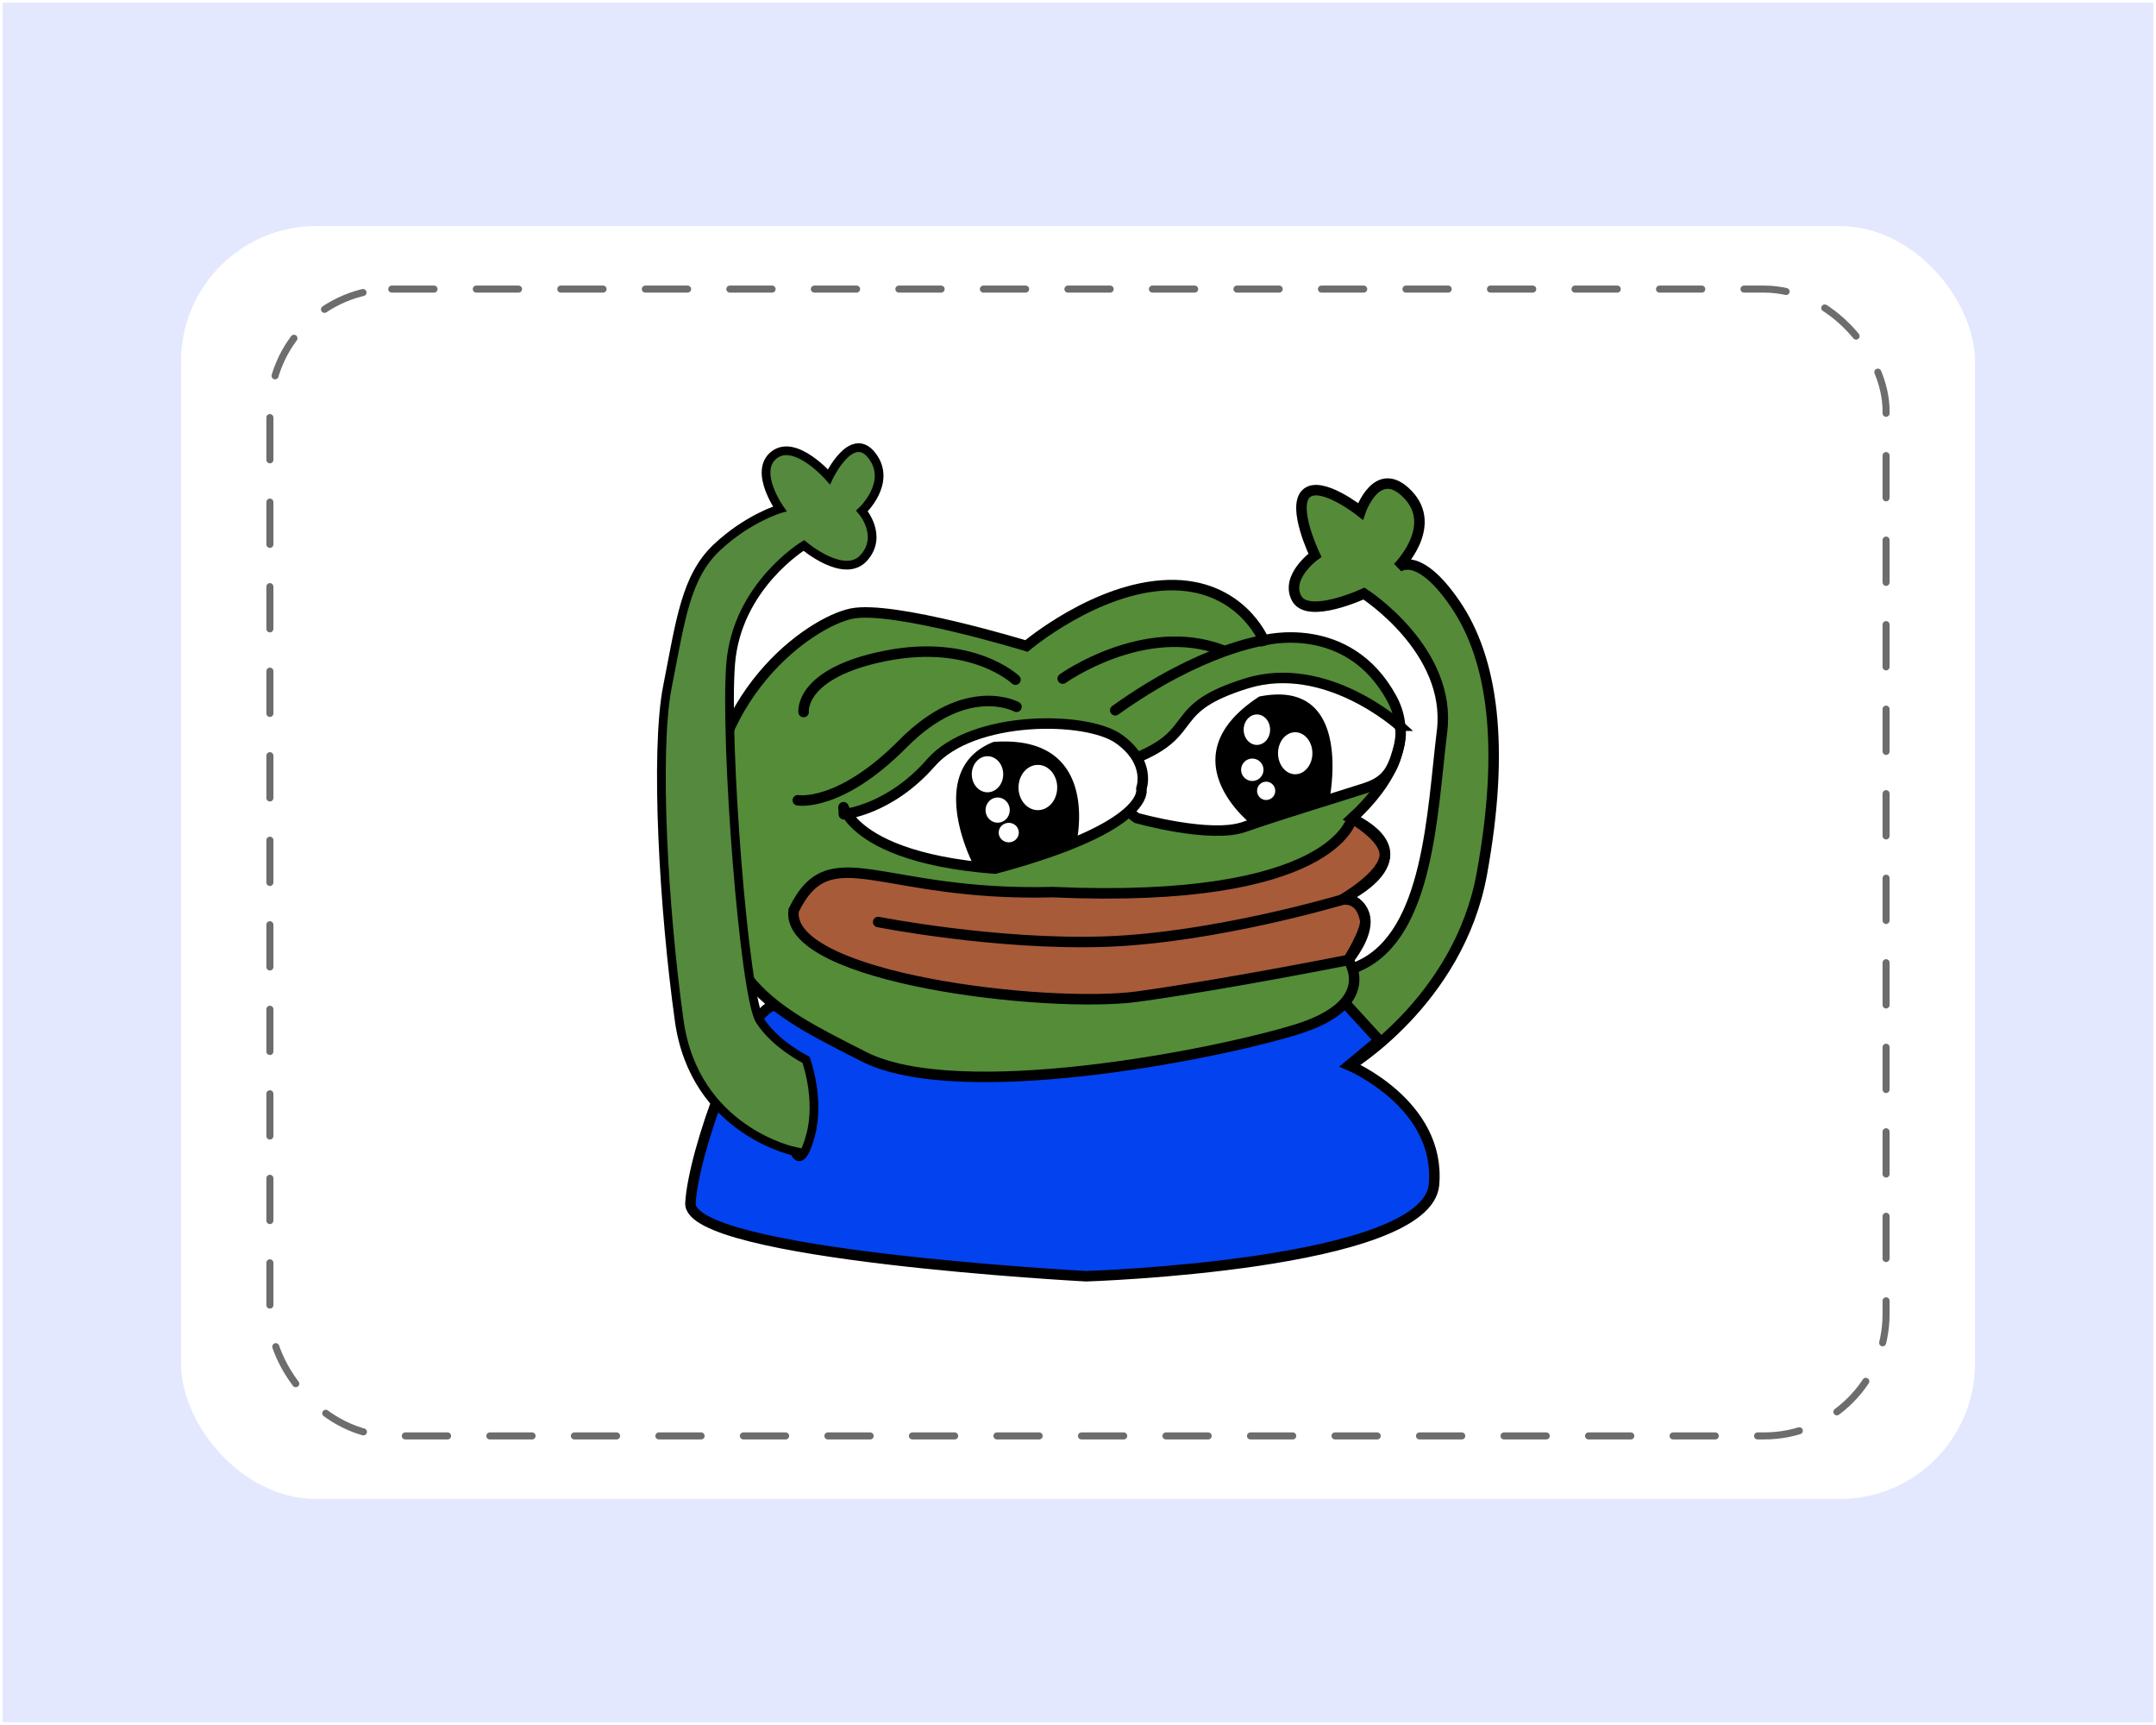 <?xml version="1.0" encoding="UTF-8"?>
<!-- Created with Inkscape (http://www.inkscape.org/) -->
<svg id="SVGRoot" width="720px" height="576px" version="1.1" viewBox="0 0 720 576" xml:space="preserve" xmlns="http://www.w3.org/2000/svg"><defs><filter id="filter1524" x="-.088" y="-.124" width="1.176" height="1.248" color-interpolation-filters="sRGB"><feFlood flood-color="rgb(56,56,56)" flood-opacity=".498" result="flood"/><feComposite in="flood" in2="SourceGraphic" operator="in" result="composite1"/><feGaussianBlur in="composite1" result="blur" stdDeviation="21.944"/><feOffset dx="0" dy="0" result="offset"/><feComposite in="SourceGraphic" in2="offset" result="composite2"/></filter></defs><rect x=".896" y=".896" width="718.21" height="574.21" fill="#e3e8fe"/><rect x="60.46" y="75.477" width="599.08" height="425.05" ry="45.182" fill="#fff" filter="url(#filter1524)" stroke-width="0"/><rect x="90.129" y="96.532" width="539.73" height="382.94" ry="40.706" fill="none" stroke="#6d6d6d" stroke-dasharray="14.112, 14.112" stroke-linecap="round" stroke-linejoin="round" stroke-width="2.352" style="paint-order:normal"/><g transform="matrix(1.252 0 0 1.252 19.562 72.86)"><g transform="matrix(.528 0 0 .528 132.12 53.785)"><path d="m401.02 326.91s55.99-33.063 67.751-97.581 5.584-108.54-13.455-136.37c-19.039-27.835-29.038-18.363-29.038-18.363s20.779-20.477 5.178-36.834c-15.601-16.356-23.977 8.471-23.977 8.471s-20.032-15.871-27.406-9.023 4.383 31.194 4.383 31.194-15 10.779-9.29 21.657c5.71 10.878 34.052-2.328 34.052-2.328s44.509 28.433 39.464 69.501-6.55 102.51-41.687 118.47c-35.137 15.959-5.974 51.21-5.974 51.21z" fill="#558a39" stroke="#000" stroke-width="5.3"/><path d="m416.91 313.38-15.169 12.606s46.483 19.562 42.866 60.357c-3.617 40.795-175.75 46.227-175.75 46.227s-201.3-10.683-199.87-36.934c1.43-26.25 27.488-98.115 42.495-99.8 15.007-1.685 280.42-9.769 280.42-9.769z" fill="#0342ef" stroke="#000" stroke-width="5.3"/><g transform="translate(531.21 .027)"><g><g stroke="#000" stroke-width="5.3"><path d="m-129.89 272.81s16.012 22.118-26.439 35.156c-42.45 13.038-170.59 37.917-218.22 13.706-47.629-24.212-76.691-37.588-78.943-109.76-2.252-72.169 51.757-109.76 72.617-114.07 20.86-4.311 88.424 16.347 88.424 16.347s35.163-29.757 71.635-30.733c36.472-0.976 48.229 27.904 48.229 27.904s42.528-11.396 64.669 29.367c11.071 20.382-0.476 42.594-20.158 60.53 39.565 19.768-3.366 39.988-3.366 39.988s21.817 5.021 1.546 31.568z" fill="#548c38"/><path d="m-128.07 201.25s-8.615 43.575-151.15 37.27c-88.106 2.326-112.33-28.817-130.9 9.259-4.287 34.343 128.73 49.792 174.19 43.453s106.03-18.427 106.03-18.427 9.51-15.106 8.503-20.277c-2.437-12.509-11.801-10.125-11.801-10.125s21.87-12.312 21.746-22.967c-0.104-8.912-16.627-18.187-16.627-18.187z" fill="#a75b39" stroke-linecap="round"/><path d="m-133.19 242.41s-64.386 19.22-119.43 21.106-114.78-9.902-114.78-9.902" fill="#a75b39" stroke-linecap="round"/></g><g fill="none" stroke="#000" stroke-linecap="round" stroke-width="5.3"><path d="m-172.58 111.36s-31.424 4.051-75.053 35.308"/><path d="m-274.17 130.66s40.949-29.252 80.49-14.428"/><path d="m-298.04 131.19s-21.813-20.723-65.637-12.014c-43.824 8.71-41.377 28.385-41.377 28.385"/><path d="m-408 192.13s21.133 3.739 53.207-28.658c32.074-32.396 57.266-18.569 57.266-18.569"/></g><path d="m-104.06 154.44s-37.166-33.772-77.197-21.365-23.828 23.644-53.503 36.721c-29.674 13.077-1.995 31.311-1.995 31.311s37.266 10.497 54.292 4.473 50.656-16.141 61.278-19.636c10.622-3.494 13.5-9.101 16.261-18.678s0.863-12.827 0.863-12.827z" fill="#fff" stroke="#000" stroke-linecap="round" stroke-width="5.3"/><path d="m-384.75 199.18s23.046-2.007 44.041-26.046 78.541-23.722 94.949-11.964c16.408 11.757 11.311 25.074 11.311 25.074s5.891 19.091-73.943 40.4c-84.205-6.45-76.339-42.368-76.359-27.462z" fill="#fff" stroke="#000" stroke-linecap="round" stroke-linejoin="round" stroke-width="5.3"/><path d="m-304.15 162.44c-1.589 0.013-3.243 0.08-4.963 0.205-34.972 13.761-10.709 60.939-10.709 60.939l12.766 3.078 39.777-12.828s12.4-51.794-36.871-51.395zm-8.012 7.439a7.934 9.103 0 0 1 7.934 9.104 7.934 9.103 0 0 1-7.934 9.102 7.934 9.103 0 0 1-7.934-9.102 7.934 9.103 0 0 1 7.934-9.104zm25.438 4.377a9.769 11.427 0 0 1 9.77 11.428 9.769 11.427 0 0 1-9.77 11.426 9.769 11.427 0 0 1-9.768-11.426 9.769 11.427 0 0 1 9.768-11.428zm-20.309 16.473a6.101 6.357 0 0 1 6.102 6.356 6.101 6.357 0 0 1-6.102 6.357 6.101 6.357 0 0 1-6.1-6.357 6.101 6.357 0 0 1 6.1-6.356zm5.609 12.807a5.073 4.908 0 0 1 5.072 4.91 5.073 4.908 0 0 1-5.072 4.908 5.073 4.908 0 0 1-5.074-4.908 5.073 4.908 0 0 1 5.074-4.91z"/><path d="m-165.45 138.69c-2.854 0.017-5.991 0.348-9.44 1.039-47.059 30.622-4.471 64.059-4.471 64.059l39.689-10.713s11.953-54.604-25.779-54.385zm-10.623 10.088a6.671 7.692 0 0 1 6.67 7.691 6.671 7.692 0 0 1-6.67 7.691 6.671 7.692 0 0 1-6.672-7.691 6.671 7.692 0 0 1 6.672-7.691zm19.357 8.99a8.675 10.608 0 0 1 8.674 10.607 8.675 10.608 0 0 1-8.674 10.607 8.675 10.608 0 0 1-8.674-10.607 8.675 10.608 0 0 1 8.674-10.607zm-21.674 13.301a5.646 5.651 0 0 1 5.644 5.65 5.646 5.651 0 0 1-5.644 5.652 5.646 5.651 0 0 1-5.646-5.652 5.646 5.651 0 0 1 5.646-5.65zm7 11.676a4.584 4.618 0 0 1 4.582 4.617 4.584 4.618 0 0 1-4.582 4.619 4.584 4.618 0 0 1-4.584-4.619 4.584 4.618 0 0 1 4.584-4.617z"/></g></g><path d="m121.5 369.48s-50.388-10.403-58.181-65.933c-7.793-55.531-12.451-135.81-5.937-168.87 6.514-33.063 9.146-55.355 24.861-70.153 15.714-14.799 31.866-19.575 31.866-19.575s-13.529-19.048-2.797-27.285c10.732-8.238 27.629 11.093 27.629 11.093s11.5-24.148 21.802-10.615c10.302 13.533-5.091 27.857-5.091 27.857s10.872 12.54 0.93 23.67c-9.942 11.13-30.315-6.229-30.315-6.229s-33.919 20.556-36.982 59.923c-3.063 39.366 6.824 167.7 14.786 180.02 7.963 12.323 23.305 19.87 23.305 19.87s7.22 19.745 2.313 38.012c-4.906 18.266-8.19 8.214-8.19 8.214z" fill="#55893d" stroke="#000" stroke-width="4.4"/></g></g></svg>
